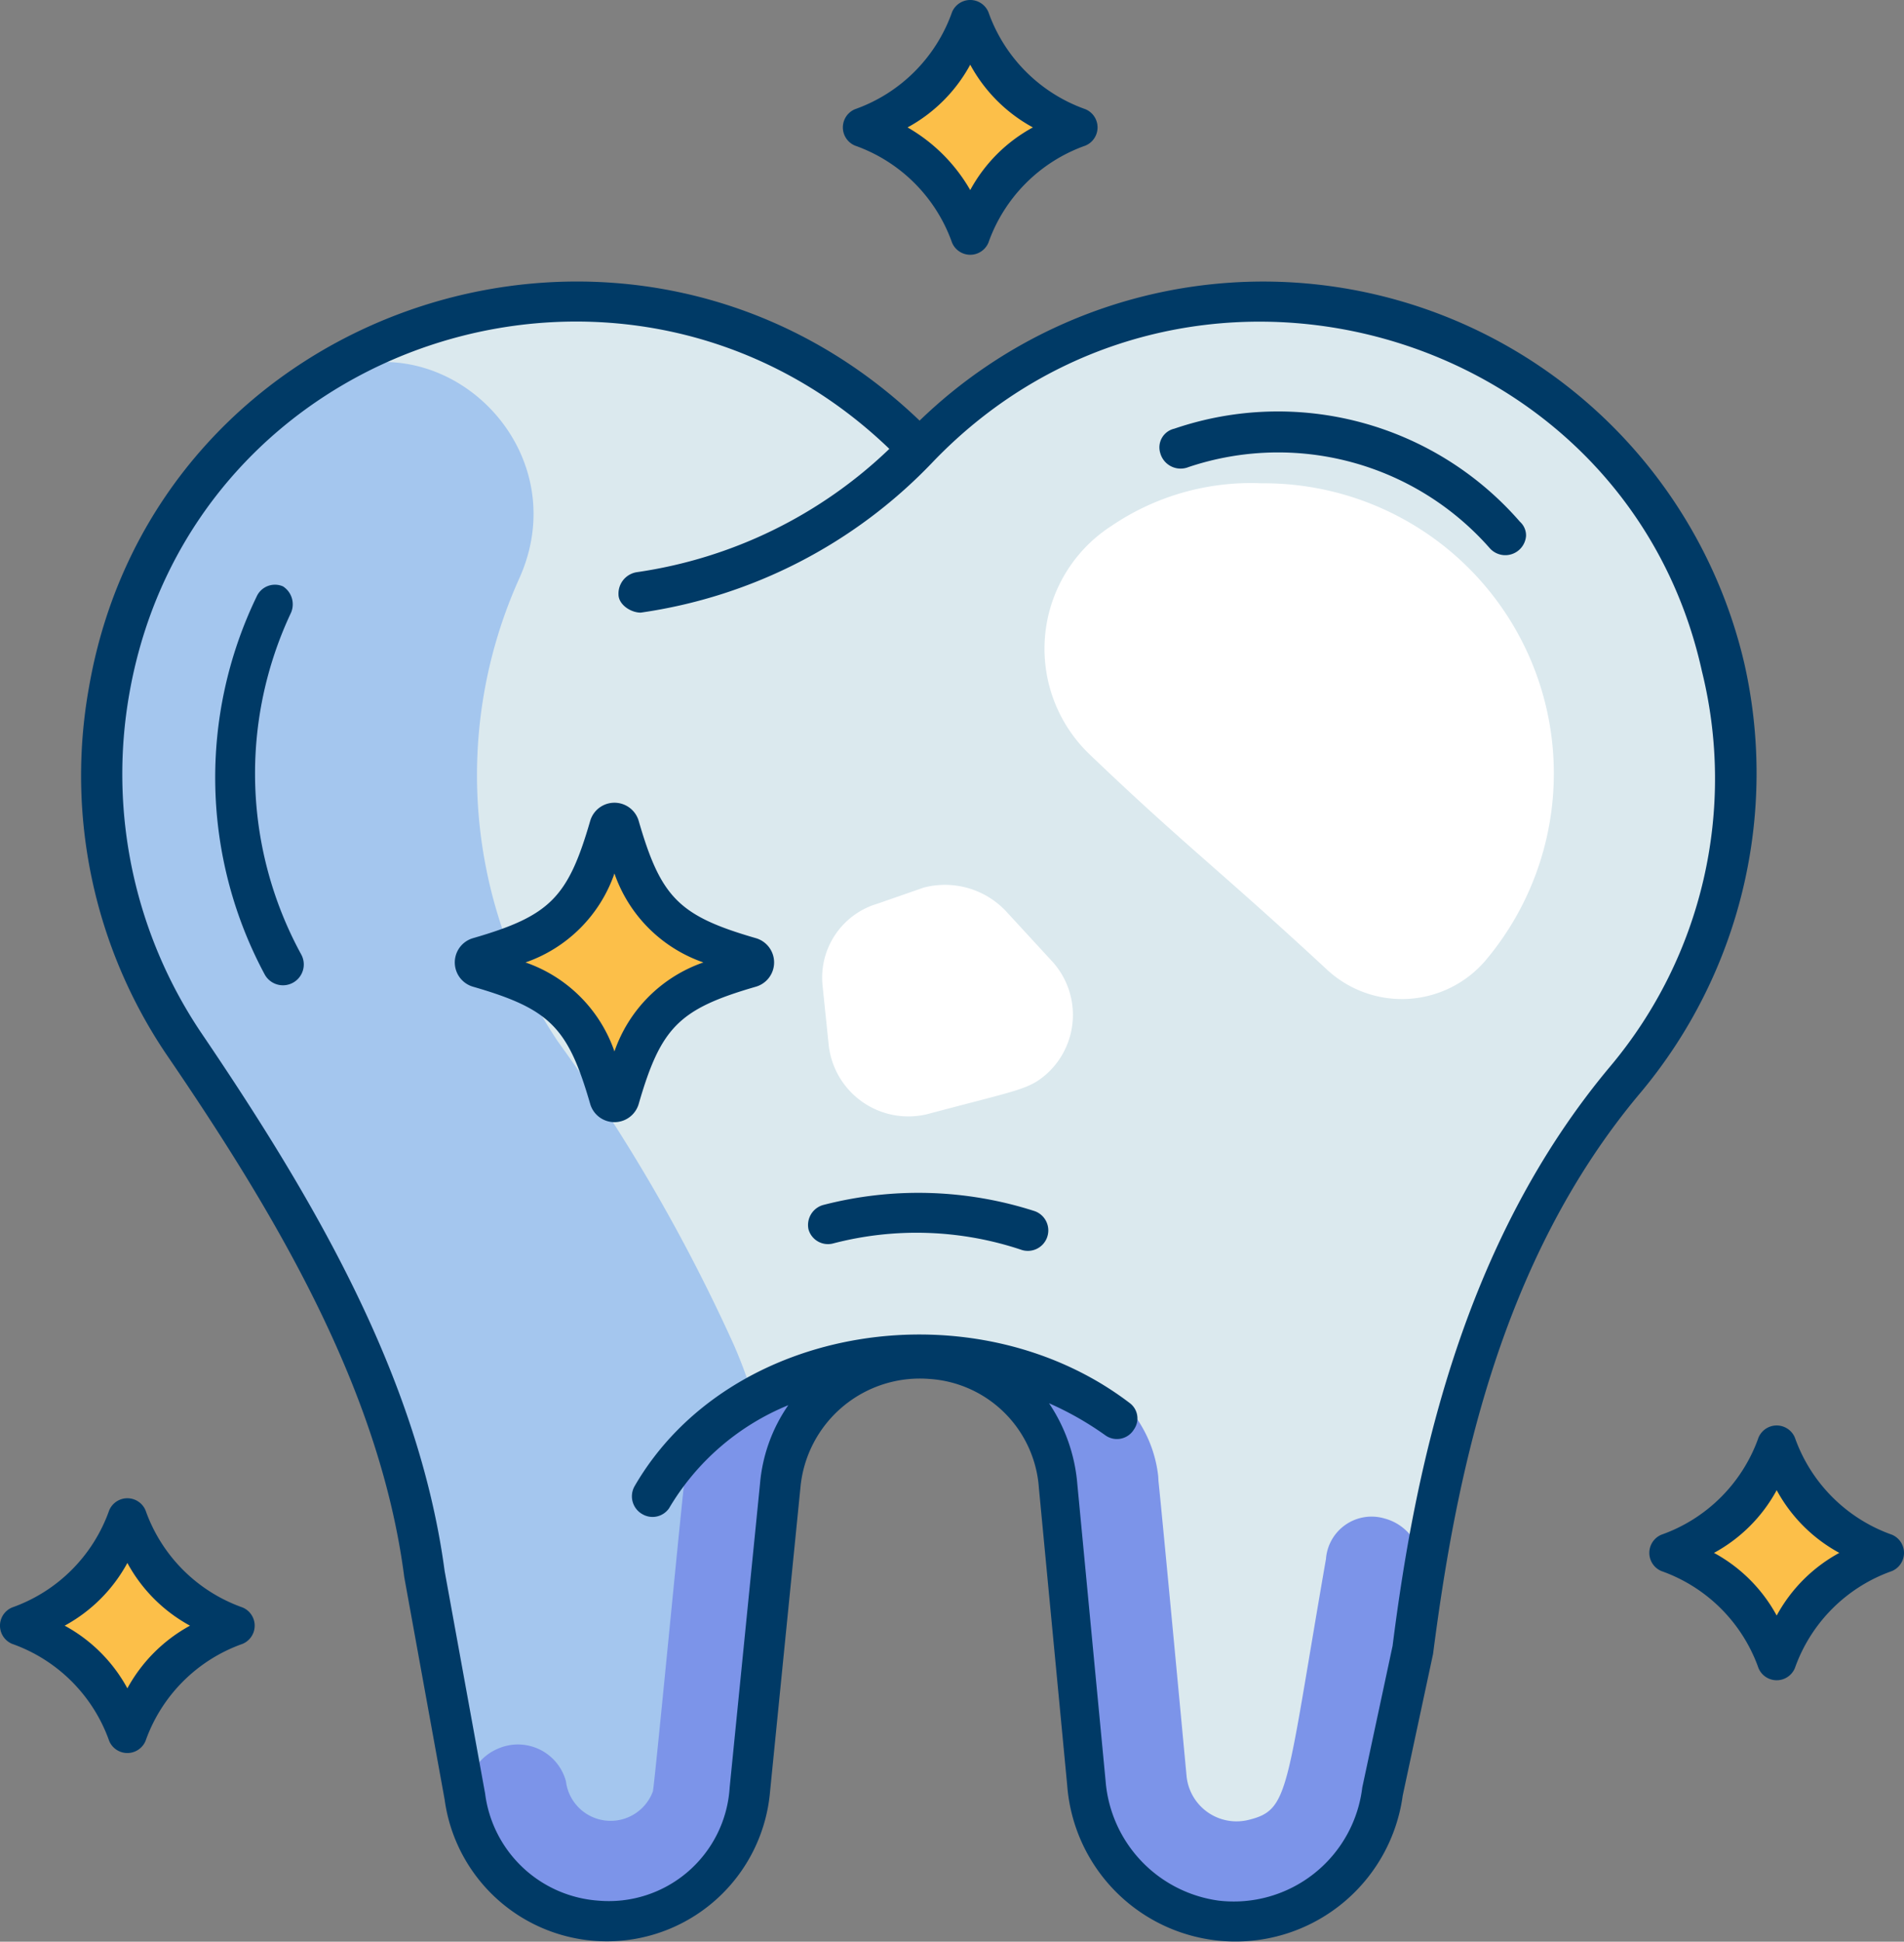 <svg xmlns="http://www.w3.org/2000/svg" width="73.251" height="74.675" viewBox="0 0 73.251 74.675">
  <rect x="0" y="0" width="73.251" height="74.675" fill="#808080" stroke="none"/>
  <g id="Shinning" transform="translate(-0.9)">
    <path id="Trazado_669135" data-name="Trazado 669135" d="M64.592,44.815c-5.21,6.221-7.154,13.919-8.243,21.929l-1.166,5.366a5.712,5.712,0,0,1-6.454,4.9,5.861,5.861,0,0,1-4.977-5.21L42.663,60.289a5.386,5.386,0,0,0-10.731,0L30.765,71.954a5.554,5.554,0,0,1-5.91,5.132A5.408,5.408,0,0,1,19.8,72.265l-1.555-8.554c-.933-7.387-5.132-14.23-9.331-20.451a18.427,18.427,0,0,1-2.8-13.53C8.681,15.265,26.8,9.589,37.22,20.475h0c10.109-10.42,27.994-5.677,31.1,8.476A18.277,18.277,0,0,1,64.592,44.815Z" transform="translate(-1.094 -3.29)" fill="#dbe9ee"/>
    <path id="Trazado_669136" data-name="Trazado 669136" d="M63.481,42.638a4.234,4.234,0,0,0,6.065-.389A11.159,11.159,0,0,0,60.915,23.9a9.544,9.544,0,0,0-5.754,1.633,5.621,5.621,0,0,0-.855,8.787C57.96,37.817,59.2,38.673,63.481,42.638Z" transform="translate(-11.492 -5.313)" fill="#fff"/>
    <path id="Trazado_669137" data-name="Trazado 669137" d="M30.223,55.693a17.661,17.661,0,0,1,1.4,8.943c-.311,3.422-.778,7.854-.778,8.009a5.493,5.493,0,0,1-5.91,5.054,5.617,5.617,0,0,1-5.054-4.743L18.326,64.4c-.933-7.387-5.132-14.23-9.331-20.373A18.132,18.132,0,0,1,13.5,18.99c4.821-3.422,10.887,1.866,8.476,7.232a18.414,18.414,0,0,0,1.477,17.807A67.011,67.011,0,0,1,30.223,55.693Z" transform="translate(-1.096 -3.982)" fill="#a4c6ee"/>
    <path id="Trazado_669138" data-name="Trazado 669138" d="M59.309,73.093a1.921,1.921,0,0,1,1.4,2.177c-1.322,7.7-1.555,13.219-7.232,13.219A5.638,5.638,0,0,1,47.8,83.2L46.711,71.771a5.338,5.338,0,0,0-10.653,0L34.969,83.435a5.438,5.438,0,0,1-5.832,5.132,5.542,5.542,0,0,1-5.054-4.432,1.892,1.892,0,0,1,1.089-2.177A1.913,1.913,0,0,1,27.815,83.2a1.732,1.732,0,0,0,3.344.389c.078-.311,1.244-12.6,1.244-12.131a4.638,4.638,0,0,1,2.255-3.577,13.854,13.854,0,0,1,13.686,0A4.848,4.848,0,0,1,50.6,71.46c.078,1.166-.389-4.277,1.089,11.509A1.931,1.931,0,0,0,54.1,84.679c1.555-.389,1.4-1.089,2.955-10.031A1.76,1.76,0,0,1,59.309,73.093Z" transform="translate(-5.142 -14.694)" fill="#7c94e9"/>
    <path id="Trazado_669139" data-name="Trazado 669139" d="M48.671,44.8l1.789,1.944a3.054,3.054,0,0,1-.233,4.277c-.7.622-1.089.622-4.588,1.555a3.083,3.083,0,0,1-3.81-2.644l-.233-2.255a2.967,2.967,0,0,1,2.1-3.188l1.789-.622A3.224,3.224,0,0,1,48.671,44.8Z" transform="translate(-9.046 -9.732)" fill="#fff"/>
    <path id="Trazado_669140" data-name="Trazado 669140" d="M34.948,46.193c-3.188.933-4.121,1.866-5.054,5.054-.078.233-.311.233-.389,0-.933-3.188-1.866-4.121-5.054-5.054-.233-.078-.233-.311,0-.389,3.188-.933,4.121-1.866,5.054-5.054.078-.233.311-.233.389,0,.933,3.266,1.866,4.121,5.054,5.054C35.181,45.882,35.181,46.193,34.948,46.193Z" transform="translate(-5.198 -9.023)" fill="#fcbf49"/>
    <path id="Trazado_669141" data-name="Trazado 669141" d="M34.948,46.193c-3.188.933-4.121,1.866-5.054,5.054-.078.233-.311.233-.389,0-.933-3.188-1.866-4.121-5.054-5.054-.233-.078-.233-.311,0-.389,3.188-.933,4.121-1.866,5.054-5.054.078-.233.311-.233.389,0,.933,3.266,1.866,4.121,5.054,5.054C35.181,45.882,35.181,46.193,34.948,46.193Z" transform="translate(-5.198 -9.023)" fill="#fcbf49"/>
    <path id="Trazado_669142" data-name="Trazado 669142" d="M91.376,75.955a6.161,6.161,0,0,0-3.422,3.422c-.078.156-.311.156-.467,0a6.161,6.161,0,0,0-3.422-3.422c-.156-.078-.156-.311,0-.467a6.161,6.161,0,0,0,3.422-3.422c.078-.156.311-.156.467,0a6.161,6.161,0,0,0,3.422,3.422C91.61,75.644,91.61,75.877,91.376,75.955Z" transform="translate(-18.469 -16.001)" fill="#fcbf49"/>
    <path id="Trazado_669143" data-name="Trazado 669143" d="M91.72,76.01a6.177,6.177,0,0,0-3.81,3.81h-.7a6.177,6.177,0,0,0-3.81-3.81v-.7a6.177,6.177,0,0,0,3.81-3.81h.7a6.177,6.177,0,0,0,3.81,3.81Z" transform="translate(-18.347 -15.901)" fill="#fcbf49"/>
    <path id="Trazado_669144" data-name="Trazado 669144" d="M51.426,5.56A6.105,6.105,0,0,0,48.16,8.826a.3.3,0,0,1-.544,0A6.105,6.105,0,0,0,44.35,5.56a.3.3,0,0,1,0-.544A6.105,6.105,0,0,0,47.616,1.75a.3.3,0,0,1,.544,0,6.52,6.52,0,0,0,3.266,3.344C51.582,5.171,51.582,5.4,51.426,5.56Z" transform="translate(-9.624 -0.35)" fill="#fcbf49"/>
    <path id="Trazado_669145" data-name="Trazado 669145" d="M9.571,79.66a6.368,6.368,0,0,0-3.188,3.188.364.364,0,0,1-.622,0A5.694,5.694,0,0,0,2.65,79.66a.364.364,0,0,1,0-.622A6.368,6.368,0,0,0,5.838,75.85a.364.364,0,0,1,.622,0,6.085,6.085,0,0,0,3.188,3.188A.411.411,0,0,1,9.571,79.66Z" transform="translate(-0.35 -16.829)" fill="#fcbf49"/>
    <path id="Trazado_669146" data-name="Trazado 669146" d="M14.465,29.994a.819.819,0,0,0-.311-1.011.772.772,0,0,0-1.011.389,16,16,0,0,0,.311,14.541.8.8,0,0,0,1.4-.778A14.514,14.514,0,0,1,14.465,29.994Z" transform="translate(-2.368 -6.432)" fill="#003a66"/>
    <path id="Trazado_669147" data-name="Trazado 669147" d="M58.833,21.008a.738.738,0,0,0-.544.933.812.812,0,0,0,1.089.544A10.84,10.84,0,0,1,70.963,25.6a.8.8,0,0,0,1.4-.467.706.706,0,0,0-.233-.544A12.336,12.336,0,0,0,58.833,21.008Z" transform="translate(-12.753 -4.522)" fill="#003a66"/>
    <path id="Trazado_669148" data-name="Trazado 669148" d="M49.605,59.7a14.578,14.578,0,0,0-8.165-.233.8.8,0,0,0-.544.933.778.778,0,0,0,.933.544,12.715,12.715,0,0,1,7.232.233.787.787,0,1,0,.544-1.477Z" transform="translate(-8.891 -13.119)" fill="#003a66"/>
    <path id="Trazado_669149" data-name="Trazado 669149" d="M68.9,28.6a19.008,19.008,0,0,0-31.727-9.331C26.133,8.691,7.782,14.678,5.216,29.531A19.152,19.152,0,0,0,8.171,43.606c4.2,6.143,8.243,12.908,9.176,20.14L18.9,72.3a6.3,6.3,0,0,0,12.52-.311l1.166-11.664a4.615,4.615,0,0,1,4.977-4.2,4.516,4.516,0,0,1,4.2,4.2l1.089,11.431a6.493,6.493,0,0,0,12.908.389L56.927,66.7c.855-6.61,2.488-15.086,8.009-21.618h0A19.137,19.137,0,0,0,68.9,28.6ZM63.77,44.072c-5.754,6.843-7.543,15.552-8.4,22.318l-1.166,5.443a4.981,4.981,0,0,1-5.521,4.355A5.046,5.046,0,0,1,44.33,71.6L43.241,60.169a6.511,6.511,0,0,0-1.089-3.11A12.107,12.107,0,0,1,44.33,58.3a.765.765,0,0,0,1.089-.233.737.737,0,0,0-.156-1.011c-5.91-4.51-15.4-3.11-19.052,3.188a.787.787,0,0,0,.311,1.089.772.772,0,0,0,1.011-.233,9.506,9.506,0,0,1,4.588-3.966,6.232,6.232,0,0,0-1.089,3.033L29.866,71.833a4.657,4.657,0,0,1-5.054,4.355,4.728,4.728,0,0,1-4.355-4.121L18.9,63.512C17.891,55.97,13.769,49.049,9.493,42.75A17.818,17.818,0,0,1,6.771,29.764c2.411-13.686,19.207-19.052,29.238-9.409a17.675,17.675,0,0,1-9.72,4.743.833.833,0,0,0-.7.855c0,.389.467.7.855.7a19.28,19.28,0,0,0,11.2-5.754c9.642-10.109,26.672-5.366,29.627,8.009A17.2,17.2,0,0,1,63.77,44.072Z" transform="translate(-0.894 -3.092)" fill="#003a66"/>
    <path id="Trazado_669150" data-name="Trazado 669150" d="M34.986,44.91c-2.955-.855-3.655-1.555-4.51-4.51a.972.972,0,0,0-1.866,0c-.855,2.955-1.555,3.655-4.51,4.51a.972.972,0,0,0,0,1.866c2.955.855,3.655,1.555,4.51,4.51a.972.972,0,0,0,1.866,0c.855-2.955,1.555-3.655,4.51-4.51A.972.972,0,0,0,34.986,44.91Zm-5.443,4.355a5.535,5.535,0,0,0-3.422-3.422,5.535,5.535,0,0,0,3.422-3.422,5.535,5.535,0,0,0,3.422,3.422,5.535,5.535,0,0,0-3.422,3.422Z" transform="translate(-5.004 -8.829)" fill="#003a66"/>
    <path id="Trazado_669151" data-name="Trazado 669151" d="M91.831,74.7A6.123,6.123,0,0,1,88.1,70.967a.758.758,0,0,0-1.4,0A6.123,6.123,0,0,1,82.967,74.7a.758.758,0,0,0,0,1.4A6.123,6.123,0,0,1,86.7,79.831a.758.758,0,0,0,1.4,0A6.123,6.123,0,0,1,91.831,76.1.758.758,0,0,0,91.831,74.7Zm-2.022.7A6,6,0,0,0,87.4,77.81,6,6,0,0,0,84.988,75.4,6,6,0,0,0,87.4,72.988,5.992,5.992,0,0,0,89.81,75.4Z" transform="translate(-18.147 -15.678)" fill="#003a66"/>
    <path id="Trazado_669152" data-name="Trazado 669152" d="M43.067,5.6A6.123,6.123,0,0,1,46.8,9.331a.758.758,0,0,0,1.4,0A6.123,6.123,0,0,1,51.931,5.6a.758.758,0,0,0,0-1.4A6.123,6.123,0,0,1,48.2.467a.758.758,0,0,0-1.4,0A6.123,6.123,0,0,1,43.067,4.2.758.758,0,0,0,43.067,5.6Zm2.022-.7A6,6,0,0,0,47.5,2.488,6,6,0,0,0,49.91,4.9,6,6,0,0,0,47.5,7.31,6.517,6.517,0,0,0,45.088,4.9Z" transform="translate(-9.273 0)" fill="#003a66"/>
    <path id="Trazado_669153" data-name="Trazado 669153" d="M10.231,78.3A6.123,6.123,0,0,1,6.5,74.567a.758.758,0,0,0-1.4,0A6.123,6.123,0,0,1,1.367,78.3a.758.758,0,0,0,0,1.4A6.123,6.123,0,0,1,5.1,83.431a.758.758,0,0,0,1.4,0A6.123,6.123,0,0,1,10.231,79.7.758.758,0,0,0,10.231,78.3ZM5.8,81.41A6,6,0,0,0,3.388,79,6,6,0,0,0,5.8,76.588,6,6,0,0,0,8.21,79,6.055,6.055,0,0,0,5.8,81.41Z" transform="translate(0 -16.479)" fill="#003a66"/>
  </g>
</svg>
